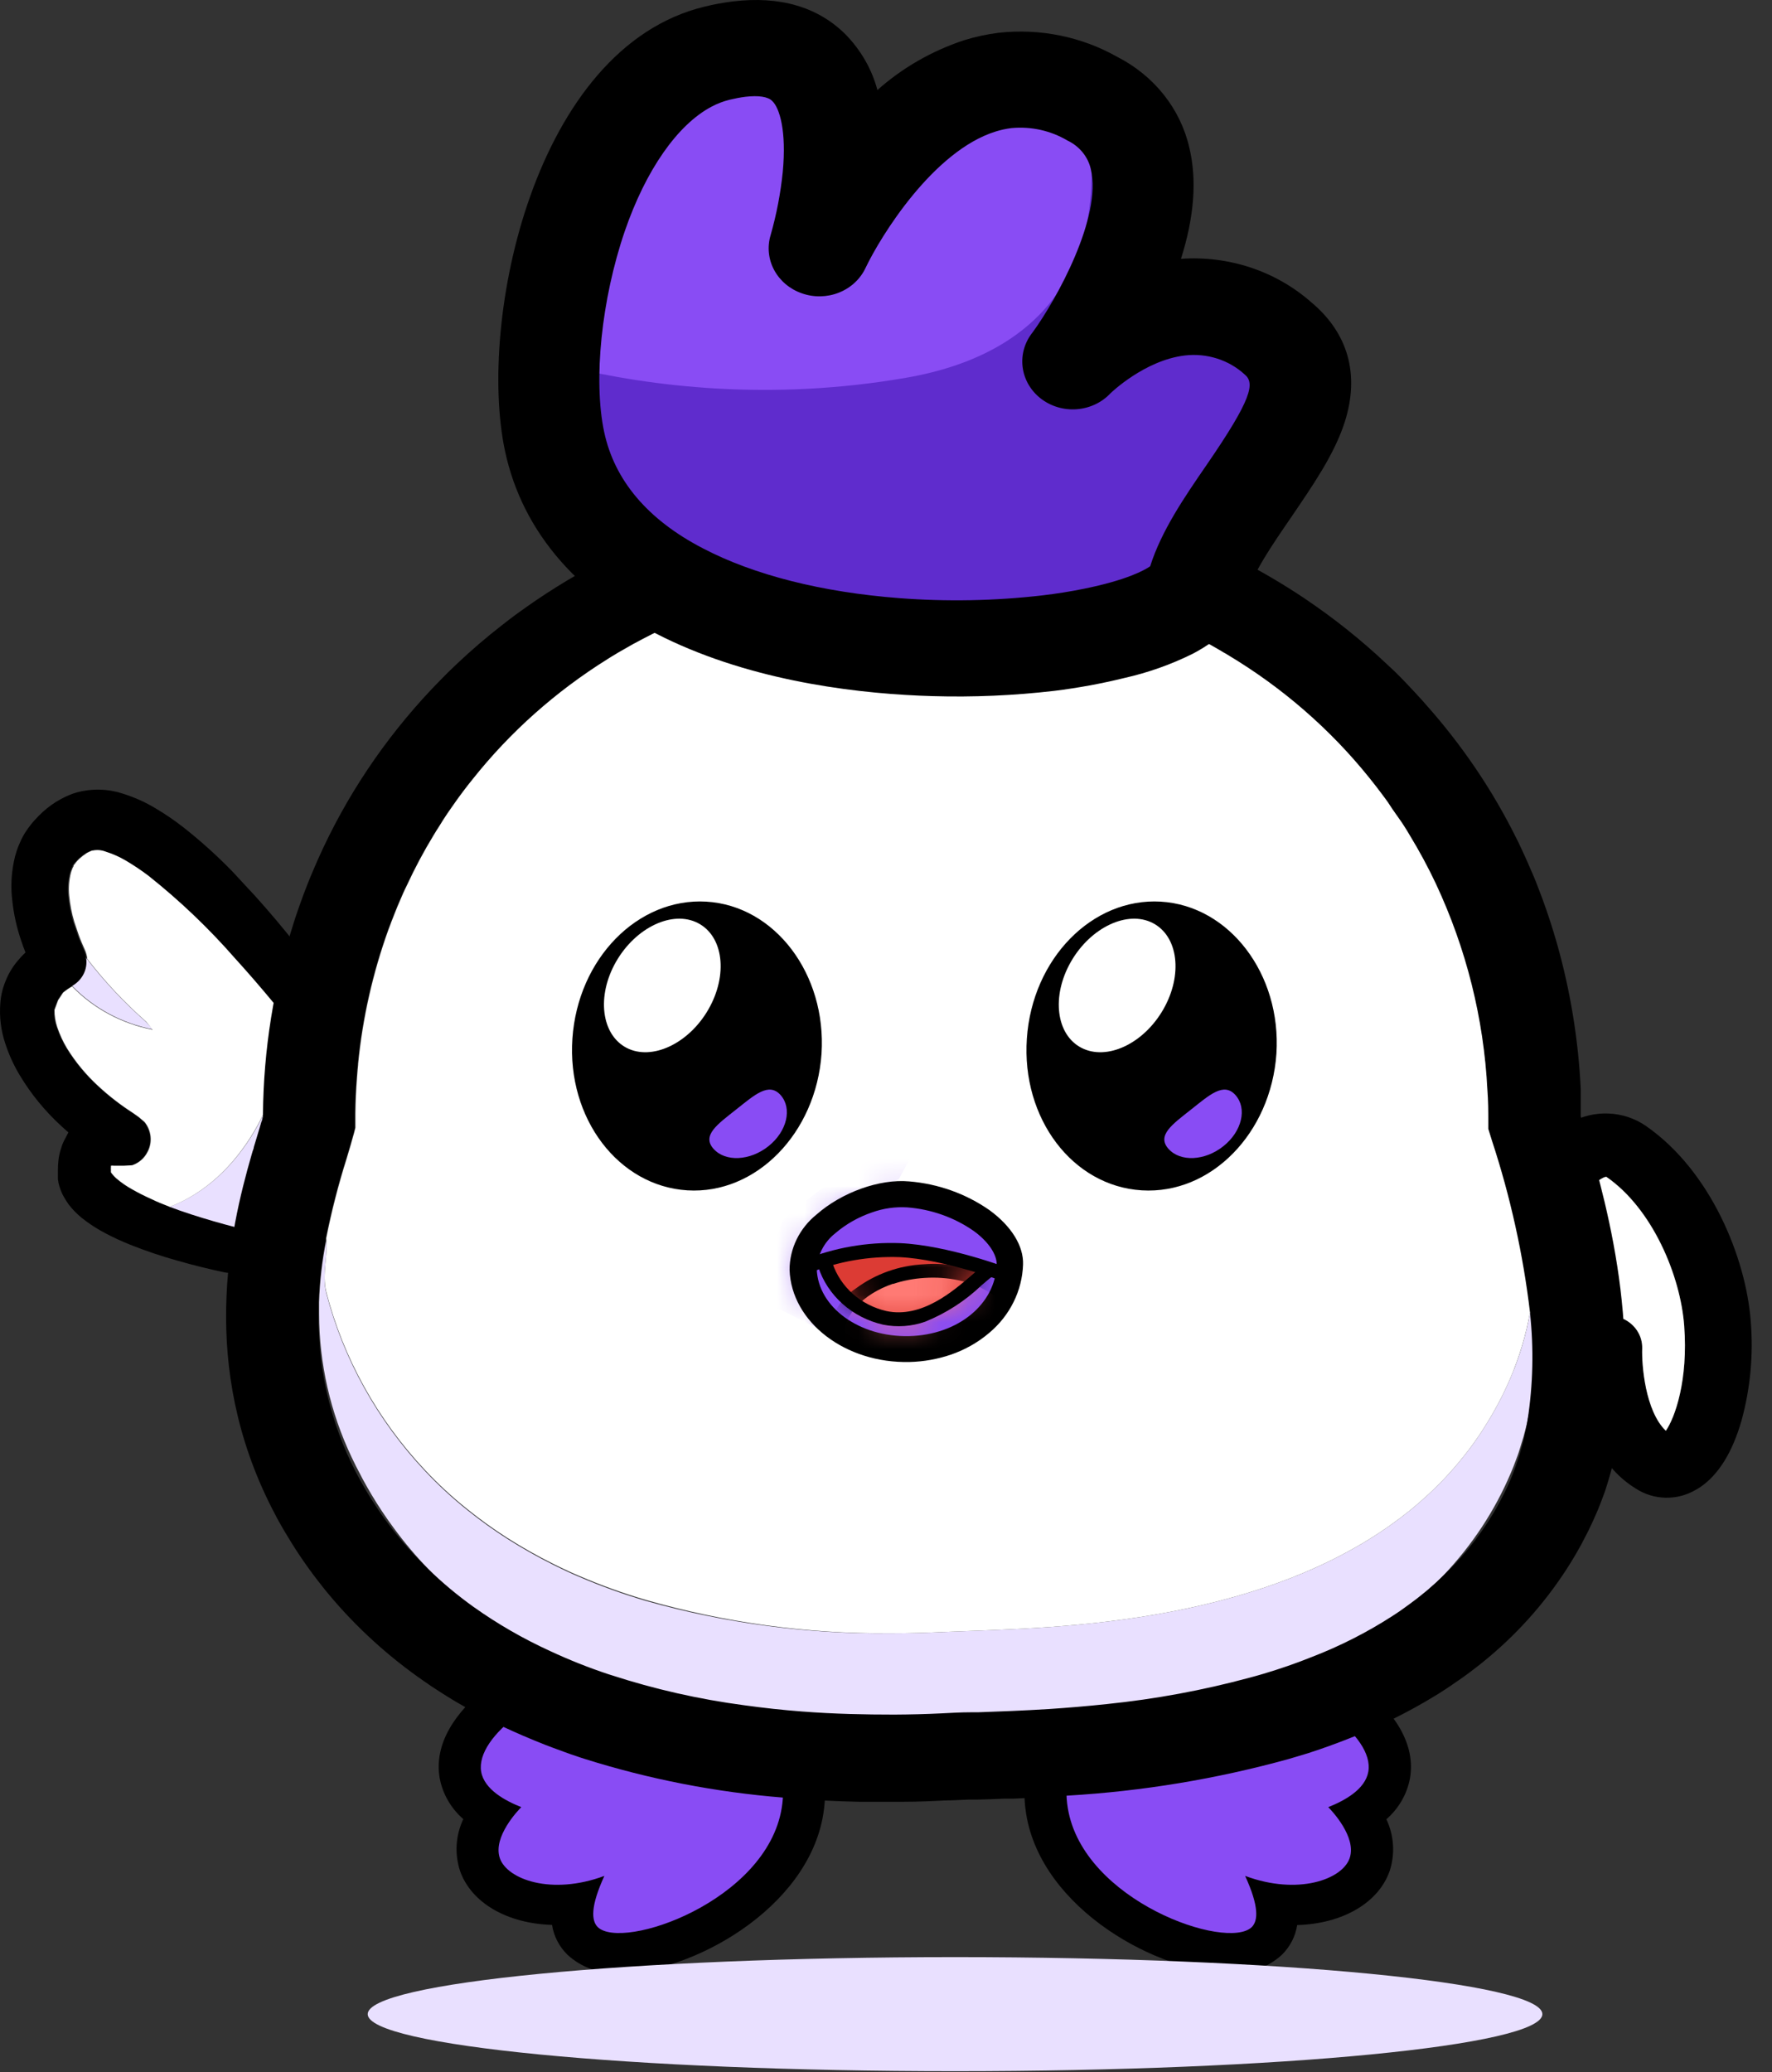  <svg xmlns="http://www.w3.org/2000/svg" width="65" height="76" viewBox="0 0 65 76" fill="none">
        <rect x="0" y="0" width="65" height="76" fill="#333333" stroke="none"/>
        <path
          d="M5.605 37.755C4.469 37.533 3.435 36.977 2.651 36.166C2.502 36.019 2.363 35.863 2.235 35.7C2.124 35.574 2.021 35.441 1.926 35.304L1.904 35.275C1.904 35.275 1.929 35.252 1.944 35.243L2.404 34.859L2.744 34.581C2.886 34.777 3.031 34.973 3.185 35.167C3.826 35.998 4.55 36.769 5.345 37.47L5.605 37.755Z"
          fill="#E9E0FF"
        />
        <path
          d="M12.778 38.221C12.559 38.458 12.346 38.704 12.161 38.965C10.738 40.782 9.787 43.086 9.207 45.433C9.167 45.592 9.13 45.756 9.093 45.914L8.963 45.958L8.797 46.005C8.726 46.025 8.63 46.099 8.516 46.345C8.241 46.198 7.948 46.052 7.652 45.914C7.355 45.776 6.967 45.592 6.602 45.436C5.837 45.111 5.053 44.827 4.254 44.583C4.595 44.596 4.936 44.573 5.272 44.516C5.603 44.466 5.926 44.38 6.235 44.258C8.877 43.262 10.448 40.123 10.556 37.374C10.569 37.031 10.558 36.687 10.522 36.345C10.499 36.083 10.457 35.822 10.395 35.565C10.809 35.9 11.2 36.258 11.568 36.638C12.047 37.109 12.455 37.642 12.778 38.221Z"
          fill="#E9E0FF"
        />
        <path
          d="M8.39 46.093C7.829 45.975 7.267 45.835 6.708 45.677C6.145 45.516 5.59 45.328 5.048 45.111C4.776 45 4.502 44.877 4.233 44.736C3.953 44.588 3.688 44.414 3.443 44.217C3.306 44.103 3.182 43.975 3.073 43.836C3.014 43.753 2.96 43.667 2.912 43.578C2.862 43.473 2.825 43.363 2.801 43.25C2.801 43.221 2.801 43.185 2.801 43.162V43.086C2.801 43.036 2.801 42.983 2.801 42.933C2.8 42.83 2.805 42.726 2.817 42.623C2.83 42.519 2.852 42.416 2.881 42.315C2.897 42.265 2.915 42.212 2.934 42.163L2.968 42.086L2.986 42.048V42.025L3.002 41.998C3.091 41.85 3.211 41.721 3.354 41.617C3.479 41.53 3.619 41.464 3.767 41.421C3.901 41.38 4.04 41.355 4.181 41.348H4.384C4.455 41.35 4.525 41.356 4.594 41.365L4.375 42.13C3.779 41.764 3.223 41.342 2.715 40.87C2.172 40.37 1.705 39.801 1.326 39.179C1.121 38.841 0.956 38.482 0.835 38.109C0.697 37.698 0.643 37.265 0.675 36.834C0.696 36.607 0.75 36.383 0.835 36.169C0.92 35.97 1.033 35.782 1.172 35.612C1.418 35.322 1.72 35.077 2.061 34.891L1.912 35.477C1.707 35.101 1.536 34.709 1.4 34.305C1.25 33.883 1.146 33.447 1.091 33.004C1.033 32.527 1.062 32.044 1.178 31.577C1.212 31.457 1.252 31.34 1.298 31.225C1.32 31.167 1.344 31.11 1.372 31.055L1.412 30.976L1.431 30.941L1.453 30.905L1.468 30.882C1.531 30.78 1.601 30.682 1.678 30.589C1.749 30.501 1.826 30.419 1.903 30.34C2.06 30.187 2.234 30.052 2.422 29.935C2.512 29.878 2.605 29.826 2.702 29.78L2.851 29.718C2.904 29.695 2.958 29.676 3.014 29.66C3.431 29.551 3.873 29.563 4.283 29.695C4.664 29.814 5.029 29.977 5.369 30.182C5.705 30.383 6.028 30.604 6.335 30.844C6.948 31.329 7.527 31.853 8.066 32.412C8.338 32.705 8.606 32.975 8.869 33.262C9.131 33.549 9.384 33.848 9.637 34.141C10.653 35.35 11.599 36.611 12.473 37.916C12.515 37.98 12.534 38.055 12.526 38.13C12.518 38.204 12.484 38.275 12.43 38.329C12.406 38.352 12.378 38.369 12.347 38.38C12.315 38.39 12.281 38.394 12.248 38.391C12.215 38.387 12.183 38.377 12.155 38.36C12.126 38.343 12.102 38.321 12.084 38.294C11.609 37.684 11.128 37.075 10.634 36.486C10.14 35.897 9.643 35.313 9.128 34.727C8.145 33.605 7.057 32.569 5.878 31.632C5.596 31.419 5.3 31.224 4.992 31.046C4.703 30.874 4.392 30.738 4.067 30.642C3.791 30.551 3.495 30.538 3.212 30.604L3.119 30.636L3.014 30.68C2.946 30.715 2.878 30.75 2.81 30.791C2.676 30.875 2.551 30.974 2.44 31.084C2.381 31.139 2.326 31.197 2.273 31.257C2.225 31.315 2.18 31.376 2.138 31.439L2.119 31.468L2.091 31.521C2.073 31.556 2.057 31.591 2.042 31.629C2.01 31.702 1.983 31.776 1.962 31.852C1.873 32.189 1.846 32.538 1.882 32.884C1.961 33.633 2.169 34.365 2.499 35.05V35.073C2.544 35.166 2.555 35.272 2.529 35.371C2.502 35.471 2.44 35.559 2.354 35.621H2.338C2.078 35.76 1.848 35.944 1.659 36.163C1.479 36.378 1.371 36.639 1.351 36.914C1.329 37.22 1.37 37.527 1.471 37.819C1.572 38.126 1.709 38.421 1.878 38.698C2.22 39.257 2.642 39.768 3.131 40.217C3.604 40.655 4.12 41.048 4.675 41.389C4.761 41.451 4.823 41.54 4.85 41.64C4.876 41.74 4.865 41.846 4.82 41.94C4.793 42.01 4.742 42.069 4.674 42.108C4.606 42.145 4.527 42.16 4.449 42.148C4.404 42.14 4.359 42.134 4.313 42.13C4.265 42.127 4.217 42.127 4.168 42.13C4.075 42.13 3.981 42.142 3.891 42.166C3.809 42.185 3.732 42.218 3.662 42.262C3.598 42.304 3.543 42.358 3.502 42.42L3.517 42.394L3.499 42.423V42.438C3.497 42.449 3.497 42.46 3.499 42.47C3.487 42.495 3.476 42.52 3.468 42.547C3.45 42.602 3.436 42.659 3.428 42.717C3.428 42.775 3.428 42.837 3.412 42.898C3.397 42.96 3.412 42.96 3.412 42.992V43.039C3.412 43.039 3.412 43.059 3.412 43.071C3.419 43.117 3.433 43.161 3.452 43.203C3.476 43.254 3.504 43.303 3.536 43.35C3.611 43.456 3.698 43.554 3.795 43.643C4.003 43.823 4.231 43.982 4.474 44.117C4.719 44.258 4.971 44.388 5.23 44.504C5.75 44.734 6.282 44.936 6.826 45.111C7.369 45.289 7.916 45.447 8.467 45.586C8.528 45.608 8.577 45.649 8.608 45.703C8.639 45.757 8.648 45.819 8.634 45.879C8.635 45.909 8.629 45.938 8.616 45.965C8.604 45.993 8.586 46.017 8.563 46.038C8.54 46.058 8.512 46.073 8.483 46.083C8.453 46.092 8.421 46.096 8.39 46.093Z"
          fill="#020202"
        />
        <path
          d="M13.027 37.593C12.137 36.273 11.176 34.996 10.148 33.769C9.867 33.438 9.614 33.145 9.361 32.866C9.108 32.588 8.811 32.28 8.546 31.987C7.986 31.408 7.386 30.866 6.75 30.363C6.421 30.104 6.073 29.866 5.71 29.651C5.325 29.418 4.91 29.233 4.475 29.1C3.935 28.927 3.353 28.916 2.806 29.068C2.723 29.092 2.641 29.12 2.562 29.153L2.389 29.229C2.296 29.276 2.17 29.34 2.05 29.414C1.825 29.557 1.618 29.724 1.432 29.912C1.327 30.02 1.238 30.114 1.164 30.205C1.07 30.32 0.984 30.441 0.905 30.566L0.837 30.686L0.787 30.782C0.757 30.847 0.726 30.914 0.695 30.988C0.638 31.124 0.591 31.264 0.553 31.407C0.419 31.94 0.384 32.492 0.451 33.036C0.503 33.523 0.609 34.003 0.766 34.469C0.818 34.63 0.874 34.786 0.935 34.935C0.83 35.033 0.732 35.138 0.642 35.249C0.463 35.462 0.319 35.7 0.216 35.955C0.103 36.22 0.034 36.5 0.013 36.785C-0.029 37.289 0.033 37.797 0.195 38.279C0.33 38.693 0.513 39.091 0.741 39.466C1.147 40.137 1.649 40.751 2.235 41.289C2.324 41.374 2.417 41.453 2.509 41.535L2.343 41.852L2.296 41.957C2.272 42.022 2.247 42.092 2.229 42.157C2.188 42.285 2.16 42.416 2.145 42.549C2.129 42.679 2.122 42.809 2.124 42.939V43.004C2.124 43.056 2.124 43.103 2.124 43.147V43.215C2.124 43.247 2.124 43.288 2.139 43.329V43.358C2.174 43.519 2.228 43.675 2.3 43.824C2.365 43.947 2.438 44.065 2.519 44.179C2.655 44.355 2.811 44.516 2.985 44.66C3.264 44.884 3.567 45.081 3.889 45.246C4.173 45.395 4.466 45.53 4.765 45.65C5.33 45.876 5.908 46.072 6.497 46.236C7.068 46.4 7.648 46.544 8.228 46.667C8.289 46.68 8.351 46.687 8.413 46.688C8.579 46.687 8.741 46.64 8.879 46.553C8.982 46.489 9.069 46.406 9.137 46.309C9.204 46.211 9.25 46.102 9.271 45.987C9.307 45.797 9.274 45.6 9.175 45.43C9.121 45.328 9.044 45.237 8.95 45.165C8.856 45.093 8.746 45.04 8.629 45.011C8.095 44.873 7.558 44.718 7.04 44.551C6.731 44.452 6.46 44.355 6.204 44.258C5.947 44.161 5.728 44.071 5.512 43.965C5.275 43.859 5.043 43.742 4.818 43.613C4.611 43.499 4.418 43.364 4.241 43.212C4.183 43.16 4.13 43.103 4.083 43.042C4.068 43.021 4.059 43.001 4.049 42.992V42.91C4.045 42.881 4.045 42.851 4.049 42.822C4.048 42.8 4.048 42.779 4.049 42.758C4.083 42.752 4.118 42.752 4.151 42.758H4.522L4.83 42.74C4.953 42.697 5.066 42.632 5.163 42.547C5.259 42.463 5.337 42.361 5.392 42.248C5.4 42.238 5.406 42.227 5.41 42.215C5.491 42.045 5.522 41.857 5.5 41.672C5.478 41.486 5.405 41.31 5.287 41.16L5.077 40.978L4.858 40.823C4.401 40.529 3.972 40.197 3.577 39.83C3.131 39.419 2.746 38.953 2.432 38.443C2.286 38.199 2.168 37.94 2.077 37.673C2.007 37.468 1.974 37.254 1.979 37.039L2.111 36.682L2.293 36.407C2.395 36.322 2.505 36.247 2.621 36.181L2.651 36.16L2.698 36.131C2.86 36.028 2.989 35.884 3.072 35.715C3.154 35.547 3.186 35.36 3.164 35.176C3.152 35.057 3.121 34.942 3.071 34.833C2.991 34.651 2.911 34.472 2.849 34.293L2.688 33.822C2.594 33.505 2.53 33.18 2.5 32.852C2.473 32.573 2.494 32.291 2.562 32.019C2.577 31.966 2.595 31.914 2.617 31.864C2.617 31.84 2.639 31.82 2.661 31.776V31.747C2.685 31.711 2.719 31.673 2.753 31.629C2.788 31.587 2.825 31.547 2.864 31.509C2.948 31.431 3.039 31.361 3.136 31.298C3.179 31.272 3.222 31.254 3.269 31.231L3.343 31.198H3.37C3.524 31.168 3.684 31.181 3.83 31.237C4.096 31.319 4.35 31.433 4.586 31.574C4.87 31.742 5.143 31.925 5.404 32.122C6.553 33.035 7.613 34.045 8.571 35.14C9.012 35.627 9.475 36.154 10.061 36.864L10.506 37.403C10.876 37.857 11.222 38.297 11.502 38.657C11.575 38.752 11.667 38.83 11.773 38.888C11.88 38.946 11.998 38.983 12.12 38.994H12.163C12.288 39.005 12.415 38.99 12.534 38.95C12.653 38.91 12.761 38.846 12.851 38.763C13.019 38.618 13.129 38.422 13.161 38.208C13.193 37.995 13.146 37.777 13.027 37.593Z"
          fill="black"
        />
        <path
          d="M10.548 37.38C10.434 40.129 8.863 43.268 6.227 44.264C5.98 44.17 5.752 44.077 5.536 43.971C5.298 43.865 5.067 43.748 4.842 43.619C4.635 43.505 4.442 43.37 4.265 43.218C4.207 43.166 4.154 43.109 4.107 43.048C4.092 43.027 4.082 43.007 4.073 42.998V42.91C4.069 42.881 4.069 42.851 4.073 42.822C4.071 42.801 4.071 42.779 4.073 42.758C4.107 42.752 4.141 42.752 4.175 42.758H4.545L4.854 42.74C4.977 42.697 5.09 42.632 5.187 42.547C5.283 42.463 5.361 42.361 5.416 42.248C5.424 42.238 5.43 42.227 5.434 42.215C5.515 42.045 5.546 41.857 5.524 41.672C5.502 41.486 5.429 41.31 5.311 41.16L5.101 40.979L4.882 40.823C4.424 40.529 3.996 40.197 3.601 39.83C3.155 39.419 2.769 38.953 2.456 38.444C2.31 38.199 2.191 37.941 2.101 37.673C2.031 37.468 1.998 37.255 2.002 37.04L2.135 36.682L2.317 36.407C2.419 36.323 2.529 36.247 2.644 36.181C3.428 36.992 4.462 37.548 5.598 37.769L5.363 37.476C4.568 36.776 3.844 36.004 3.203 35.173C3.191 35.055 3.16 34.939 3.11 34.83C3.03 34.648 2.95 34.469 2.888 34.291L2.728 33.819C2.633 33.502 2.57 33.177 2.539 32.849C2.512 32.57 2.533 32.289 2.601 32.016C2.616 31.963 2.634 31.912 2.657 31.861C2.657 31.838 2.678 31.817 2.7 31.773V31.744C2.725 31.709 2.759 31.671 2.792 31.627C2.827 31.585 2.864 31.545 2.904 31.506C2.987 31.429 3.078 31.358 3.175 31.295C3.218 31.269 3.262 31.251 3.308 31.228L3.382 31.196H3.41C3.564 31.165 3.724 31.178 3.87 31.234C4.135 31.317 4.389 31.43 4.626 31.571C4.909 31.739 5.182 31.922 5.443 32.119C6.593 33.032 7.652 34.043 8.61 35.138C9.051 35.624 9.514 36.152 10.101 36.861L10.548 37.38Z"
          fill="white"
        />
        <path
          d="M62.489 44.938C61.924 43.713 61.042 42.644 59.925 41.828C59.638 41.634 59.297 41.524 58.944 41.513C58.592 41.501 58.244 41.589 57.944 41.764C56.709 42.4 55.475 44.402 55.678 48.08C55.759 49.463 56.16 50.278 56.913 50.553C57.184 50.633 57.47 50.656 57.751 50.62C58.032 50.583 58.301 50.489 58.539 50.342C58.647 51.444 59.036 53.209 60.391 54.032C60.602 54.173 60.851 54.252 61.108 54.259C61.365 54.266 61.619 54.202 61.838 54.073C61.879 54.05 61.919 54.026 61.956 54C62.619 53.551 62.999 52.64 63.19 51.934C63.831 49.596 63.583 47.119 62.489 44.938ZM61.301 53.235C61.246 53.27 61.18 53.288 61.113 53.285C61.046 53.282 60.982 53.258 60.931 53.217C59.425 52.291 59.518 49.46 59.514 49.434C59.519 49.343 59.497 49.253 59.449 49.174C59.402 49.095 59.333 49.03 59.248 48.987C59.164 48.944 59.069 48.925 58.973 48.931C58.878 48.938 58.786 48.97 58.709 49.023C58.685 49.033 58.664 49.047 58.647 49.065C58.305 49.378 57.629 49.777 57.277 49.651C56.925 49.525 56.752 48.93 56.703 48.033C56.527 45.008 57.444 43.136 58.434 42.623C58.566 42.54 58.72 42.495 58.877 42.495C59.035 42.495 59.189 42.54 59.32 42.623C61.289 43.974 62.335 46.658 62.477 48.578C62.678 51.078 61.925 52.874 61.314 53.235H61.301Z"
          fill="black"
        />
        <path
          d="M60.353 41.283C59.957 41.015 59.488 40.861 59.002 40.842C58.516 40.822 58.034 40.937 57.615 41.172C56.924 41.527 54.696 43.086 54.98 48.118C55.082 49.794 55.625 50.797 56.659 51.181C57.073 51.334 57.526 51.364 57.958 51.269C58.202 52.488 58.764 53.839 60.004 54.598C60.324 54.808 60.701 54.924 61.09 54.934C61.478 54.943 61.862 54.845 62.192 54.651C62.252 54.62 62.31 54.586 62.365 54.548C63.035 54.094 63.544 53.276 63.88 52.113C64.207 50.921 64.322 49.686 64.22 48.458C64.047 46.163 62.766 42.942 60.353 41.283ZM59.52 48.361C59.343 48.283 59.149 48.247 58.955 48.256C58.722 48.268 58.498 48.343 58.307 48.47C58.257 48.505 58.211 48.543 58.171 48.575C57.999 48.729 57.803 48.856 57.591 48.953C57.488 48.641 57.431 48.316 57.421 47.989C57.254 45.085 58.143 43.537 58.785 43.209C58.826 43.184 58.873 43.168 58.921 43.162C60.618 44.334 61.643 46.793 61.779 48.625C61.93 50.612 61.445 51.992 61.106 52.479C60.347 51.752 60.217 50.049 60.239 49.46C60.246 49.23 60.181 49.003 60.053 48.808C59.925 48.613 59.74 48.457 59.52 48.361Z"
          fill="black"
        />
        <path
          d="M61.779 48.625C61.93 50.612 61.445 51.992 61.106 52.479C60.346 51.752 60.217 50.049 60.239 49.46C60.245 49.23 60.181 49.003 60.053 48.808C59.925 48.612 59.74 48.457 59.519 48.361C59.343 48.283 59.149 48.246 58.955 48.256C58.722 48.268 58.497 48.342 58.306 48.469C58.257 48.505 58.211 48.543 58.171 48.575C57.999 48.729 57.803 48.856 57.591 48.953C57.488 48.641 57.431 48.316 57.421 47.989C57.254 45.084 58.143 43.537 58.785 43.209C58.826 43.184 58.872 43.168 58.921 43.162C60.618 44.331 61.643 46.793 61.779 48.625Z"
          fill="white"
        />
        <path
          d="M22.715 72.37C22.367 72.389 22.017 72.34 21.69 72.224C21.363 72.107 21.064 71.928 20.814 71.696C20.51 71.397 20.313 71.014 20.25 70.603C18.592 70.553 17.278 69.785 16.873 68.616C16.67 67.992 16.713 67.319 16.994 66.722C16.542 66.327 16.239 65.802 16.13 65.228C15.682 62.707 19.299 60.498 22.086 60.02C22.63 59.927 23.181 59.88 23.734 59.879C25.866 59.879 27.625 60.597 28.817 61.954C29.125 62.297 30.594 64.126 30.199 66.544C29.628 70.046 25.317 72.37 22.715 72.37Z"
          fill="black"
        />
        <path
          d="M17.65 64.984C17.765 65.635 18.527 66.048 19.122 66.283C19.011 66.394 18.067 67.376 18.335 68.156C18.604 68.935 20.23 69.527 22.169 68.806C21.653 69.932 21.693 70.45 21.925 70.682C22.823 71.561 28.116 69.738 28.674 66.318C28.983 64.472 27.748 63.036 27.631 62.892C25.853 60.867 22.869 61.377 22.36 61.465C19.962 61.872 17.428 63.66 17.65 64.984Z"
          fill="#894CF4"
        />
        <path
          d="M45.127 72.37C42.525 72.37 38.217 70.046 37.643 66.543C37.248 64.126 38.723 62.297 39.032 61.96C40.226 60.603 41.982 59.885 44.114 59.885C44.666 59.885 45.217 59.932 45.759 60.025C48.552 60.503 52.166 62.713 51.719 65.233C51.611 65.808 51.307 66.333 50.855 66.728C51.135 67.323 51.179 67.995 50.978 68.618C50.571 69.791 49.256 70.559 47.583 70.609C47.52 71.02 47.323 71.403 47.019 71.702C46.769 71.931 46.472 72.109 46.147 72.224C45.821 72.339 45.474 72.389 45.127 72.37Z"
          fill="black"
        />
        <path
          d="M50.192 64.984C50.078 65.635 49.316 66.048 48.723 66.283C48.831 66.394 49.776 67.376 49.507 68.156C49.239 68.935 47.612 69.527 45.674 68.806C46.19 69.932 46.149 70.45 45.918 70.682C45.02 71.561 39.727 69.738 39.169 66.318C38.86 64.472 40.094 63.036 40.215 62.892C41.989 60.867 44.974 61.377 45.483 61.465C47.881 61.872 50.427 63.66 50.192 64.984Z"
          fill="#894CF4"
        />
        <path
          d="M56.292 50.53C56.237 51.052 56.152 51.571 56.036 52.083C56.014 52.198 55.986 52.315 55.955 52.429L55.918 52.57L55.881 52.713C55.835 52.869 55.789 53.007 55.739 53.173C55.69 53.341 55.638 53.467 55.579 53.625C55.563 53.672 55.545 53.719 55.526 53.766L55.471 53.903L55.412 54.044C54.831 55.411 54.002 56.671 52.962 57.766L52.841 57.892C52.811 57.924 52.78 57.957 52.743 57.989L52.718 58.015C52.604 58.13 52.486 58.241 52.369 58.352C51.336 59.295 50.164 60.09 48.891 60.714C48.743 60.788 48.583 60.861 48.441 60.928C48.2 61.043 47.956 61.151 47.712 61.251C47.305 61.418 46.891 61.573 46.478 61.714C44.447 62.381 42.343 62.825 40.207 63.038H40.096C39.435 63.112 38.803 63.162 38.204 63.2C37.667 63.238 37.158 63.261 36.689 63.282L36.226 63.299L35.76 63.317C35.306 63.332 34.905 63.346 34.562 63.364C34.22 63.381 33.846 63.396 33.439 63.405H32.964H32.491C31.646 63.405 30.701 63.373 29.695 63.291C29.078 63.241 28.461 63.176 27.797 63.083C27.202 63 26.597 62.901 25.98 62.775H25.955C24.547 62.495 23.17 62.09 21.841 61.567L21.415 61.394C20.905 61.179 20.403 60.941 19.909 60.679C19.145 60.278 18.413 59.823 17.721 59.316C17.582 59.214 17.44 59.108 17.305 59C16.732 58.549 16.195 58.059 15.697 57.535C15.245 57.065 14.826 56.568 14.444 56.046C14.16 55.662 13.888 55.257 13.635 54.832C13.536 54.668 13.441 54.498 13.345 54.325C13.305 54.252 13.265 54.179 13.231 54.108C13.114 53.892 13.005 53.675 12.904 53.461C12.116 51.803 11.707 50.005 11.706 48.185C11.706 48.068 11.706 47.951 11.706 47.834C11.705 47.811 11.705 47.789 11.706 47.766C11.73 47.008 11.817 46.252 11.966 45.507C11.963 45.488 11.963 45.469 11.966 45.451C12.036 46.09 11.802 46.746 11.966 47.417C12.594 49.848 13.841 52.096 15.598 53.962C16.076 54.471 16.591 54.947 17.141 55.386C17.611 55.765 18.102 56.118 18.613 56.444C19.155 56.789 19.717 57.106 20.295 57.394L20.468 57.479L20.644 57.564L20.745 57.611L20.86 57.666L21.057 57.754L21.255 57.839C22.048 58.181 22.864 58.474 23.696 58.719C26.596 59.539 29.61 59.94 32.636 59.908C33.359 59.908 34.007 59.888 34.559 59.862C35.111 59.835 35.818 59.818 36.639 59.779C38.944 59.686 42.148 59.46 45.314 58.56C45.993 58.367 46.669 58.144 47.333 57.886L47.542 57.801L47.749 57.719L47.857 57.672L47.959 57.628L48.144 57.549L48.326 57.467C48.712 57.291 49.095 57.104 49.468 56.896C50.116 56.545 50.735 56.148 51.32 55.709C51.382 55.665 51.447 55.615 51.508 55.565C51.57 55.515 51.638 55.465 51.703 55.413C51.946 55.216 52.178 55.014 52.409 54.8C52.868 54.375 53.292 53.917 53.678 53.431C53.866 53.2 54.045 52.96 54.215 52.708C54.258 52.649 54.298 52.587 54.338 52.526C54.378 52.464 54.412 52.414 54.446 52.356C54.819 51.773 55.142 51.162 55.412 50.53C55.738 49.761 55.977 48.961 56.125 48.144C56.199 47.755 56.255 47.362 56.295 46.972C56.407 48.156 56.406 49.346 56.292 50.53Z"
          fill="#E9E0FF"
        />
        <path
          d="M35.033 75.969C46.931 75.969 56.577 75.032 56.577 73.876C56.577 72.721 46.931 71.784 35.033 71.784C23.134 71.784 13.488 72.721 13.488 73.876C13.488 75.032 23.134 75.969 35.033 75.969Z"
          fill="#E9E0FF"
        />
        <path
          d="M29.039 19.865H29.018C29.023 19.876 29.03 19.886 29.039 19.895C29.039 19.895 29.039 19.877 29.039 19.865Z"
          fill="white"
        />
        <path
          d="M35.881 62.804H35.635C35.215 62.804 34.838 62.83 34.511 62.845C33.98 62.871 33.406 62.886 32.808 62.889C31.755 62.889 30.61 62.868 29.413 62.775C29.505 62.93 29.601 63.106 29.694 63.296C30.7 63.378 31.644 63.408 32.49 63.411H32.959H33.434C33.842 63.411 34.218 63.384 34.557 63.37C34.897 63.355 35.301 63.337 35.755 63.323L36.221 63.305L36.684 63.288C37.153 63.267 37.662 63.244 38.199 63.206C38.295 63.012 38.397 62.836 38.508 62.684C37.514 62.745 36.628 62.778 35.881 62.804ZM58.166 41.544C58.166 41.494 58.139 41.447 58.123 41.401C58.108 41.354 58.096 41.307 58.083 41.26C58.046 41.148 58.015 41.043 57.984 40.943C57.984 40.891 57.984 40.838 57.984 40.785C57.984 40.612 57.984 40.439 57.984 40.266C57.984 40.214 57.984 40.161 57.984 40.108C57.984 40.055 57.984 40.002 57.984 39.95C57.899 38.15 57.608 36.365 57.117 34.624C56.957 34.062 56.777 33.508 56.577 32.963L56.42 32.55C56.312 32.257 56.197 31.999 56.077 31.726C55.984 31.512 55.889 31.298 55.787 31.087L55.704 30.908C55.676 30.85 55.648 30.794 55.617 30.735C54.743 28.973 53.628 27.328 52.303 25.841C52.235 25.759 52.161 25.68 52.087 25.598C52.013 25.516 51.929 25.425 51.846 25.337C51.537 25.006 51.229 24.68 50.88 24.367C49.94 23.478 48.923 22.667 47.84 21.94L47.578 21.767L47.34 21.615C45.694 20.572 43.917 19.728 42.051 19.103C43.322 15.654 42.118 11.577 40.554 8.913C38.853 6.041 36.542 4.364 34.236 4.314H34.138C31.709 4.314 29.259 6.073 27.413 9.156C25.836 11.776 24.636 15.718 25.743 19.047C23.432 19.798 21.259 20.886 19.3 22.271L18.923 22.541C18.753 22.667 18.584 22.796 18.417 22.928C17.843 23.373 17.287 23.851 16.757 24.352L16.642 24.463C16.482 24.613 16.334 24.757 16.176 24.924C16.019 25.091 15.951 25.149 15.843 25.267C14.099 27.112 12.689 29.22 11.671 31.503C11.646 31.556 11.621 31.612 11.6 31.667C11.578 31.723 11.547 31.785 11.523 31.843C11.436 32.042 11.353 32.242 11.273 32.447C11.192 32.652 11.087 32.928 11.001 33.174L10.899 33.467C10.853 33.596 10.81 33.728 10.77 33.86C10.045 36.135 9.667 38.496 9.646 40.873C9.645 40.9 9.645 40.928 9.646 40.955C9.64 40.978 9.633 41 9.625 41.022C9.625 41.069 9.597 41.119 9.581 41.169C9.541 41.31 9.498 41.462 9.449 41.617L9.31 42.078C9.31 42.124 9.282 42.174 9.267 42.224C9.251 42.274 9.242 42.318 9.226 42.365C8.412 45.187 7.313 50.093 9.97 55.313C9.998 55.369 10.026 55.424 10.057 55.48L10.146 55.653C10.239 55.823 10.334 55.993 10.436 56.166L10.52 56.303C10.908 56.958 11.343 57.587 11.822 58.185L11.933 58.326L12.047 58.464C13.059 59.68 14.242 60.758 15.562 61.67C15.602 61.699 15.643 61.728 15.686 61.755L15.812 61.843C15.939 61.928 16.072 62.013 16.201 62.095C16.331 62.177 16.463 62.262 16.596 62.341L16.726 62.42L16.855 62.493L17.059 62.611C17.516 62.87 17.981 63.112 18.454 63.334C18.927 63.557 19.442 63.778 19.997 63.997L20.142 64.052L20.29 64.108L20.728 64.269C20.873 64.322 21.015 64.372 21.16 64.419L21.315 64.472L21.463 64.519C23.82 65.261 26.262 65.736 28.737 65.934C29.259 65.981 29.774 66.016 30.28 66.043C30.691 66.063 31.095 66.078 31.49 66.086H31.829C32.002 66.086 32.169 66.086 32.335 66.086H33.169C33.706 66.086 34.218 66.06 34.712 66.037C34.956 66.037 35.23 66.016 35.53 66.007H35.69H35.85L36.347 65.993L36.844 65.972H37.008H37.178L37.616 65.952C38.1 65.928 38.616 65.899 39.159 65.861C41.905 65.7 44.624 65.25 47.266 64.519L47.414 64.475L47.566 64.43L47.982 64.305L48.423 64.158L48.572 64.105L48.717 64.055C49.05 63.935 49.383 63.809 49.714 63.674C50.192 63.481 50.667 63.267 51.13 63.035C51.593 62.804 52.136 62.511 52.621 62.212L52.753 62.133L52.88 62.051C53.01 61.969 53.139 61.884 53.269 61.793C53.398 61.702 53.525 61.62 53.651 61.529L53.781 61.435L53.904 61.344C55.172 60.403 56.272 59.275 57.163 58.003C57.469 57.569 57.748 57.119 58 56.655C58.083 56.497 58.166 56.339 58.25 56.175L58.435 55.785C58.497 55.647 58.558 55.509 58.617 55.371C58.697 55.175 58.771 54.976 58.842 54.785C58.864 54.73 58.882 54.671 58.901 54.615C58.919 54.56 58.938 54.504 58.953 54.448C60.447 49.712 59.021 44.375 58.166 41.544ZM34.184 6.735C37.1 6.797 40.545 12.494 39.968 16.923C39.969 16.944 39.969 16.966 39.968 16.987C39.903 17.477 39.78 17.957 39.6 18.42C39.594 18.442 39.586 18.464 39.575 18.485C39.538 18.581 39.495 18.675 39.452 18.778C39.409 18.88 39.366 18.954 39.316 19.042C39.276 19.115 39.236 19.185 39.193 19.256C39.092 19.423 38.981 19.584 38.859 19.739C38.82 19.794 38.778 19.847 38.733 19.897C38.603 20.064 38.459 20.221 38.304 20.366C38.236 20.434 38.168 20.498 38.094 20.563C37.899 20.735 37.693 20.895 37.477 21.043C37.378 21.114 37.276 21.178 37.168 21.243C37.06 21.307 36.98 21.354 36.884 21.407C36.707 21.503 36.525 21.59 36.338 21.668C35.672 21.957 34.955 22.125 34.224 22.163C33.268 22.203 32.316 22.025 31.447 21.644C31.268 21.568 31.092 21.483 30.922 21.392C30.82 21.339 30.724 21.284 30.613 21.222C30.465 21.131 30.305 21.035 30.181 20.929C30.082 20.856 29.984 20.782 29.891 20.703C29.799 20.624 29.74 20.577 29.669 20.513C29.457 20.322 29.261 20.115 29.083 19.895C29.074 19.886 29.066 19.876 29.061 19.865C28.933 19.709 28.816 19.546 28.709 19.376C28.672 19.317 28.635 19.256 28.604 19.194C28.552 19.106 28.506 19.018 28.462 18.927C28.419 18.836 28.373 18.737 28.333 18.634C28.293 18.532 28.265 18.467 28.237 18.379C28.075 17.917 27.972 17.438 27.928 16.952C27.927 16.94 27.927 16.928 27.928 16.917C27.465 12.462 31.206 6.674 34.184 6.735ZM56.022 52.162C55.914 52.795 55.743 53.416 55.509 54.017C55.494 54.065 55.475 54.111 55.454 54.155C55.438 54.202 55.417 54.249 55.398 54.296L55.315 54.483C55.275 54.571 55.231 54.659 55.188 54.747C55.114 54.903 55.034 55.04 54.951 55.202C54.926 55.251 54.898 55.298 54.87 55.345L54.787 55.489C54.238 56.411 53.549 57.252 52.741 57.983L52.716 58.009L52.479 58.217C52.429 58.264 52.38 58.308 52.328 58.349C52.275 58.39 52.229 58.434 52.176 58.472C52.037 58.587 51.898 58.695 51.753 58.8C51.608 58.906 51.485 58.997 51.346 59.094L51.207 59.187L51.068 59.278C50.146 59.873 49.16 60.374 48.127 60.773C47.547 61.007 46.951 61.212 46.35 61.391C46.18 61.441 46.007 61.491 45.837 61.535C44.127 61.998 42.378 62.321 40.609 62.502C39.872 62.581 39.159 62.64 38.492 62.684C37.514 62.745 36.641 62.778 35.881 62.804H35.635C35.215 62.804 34.838 62.83 34.511 62.845C33.98 62.871 33.406 62.886 32.808 62.889C31.755 62.889 30.61 62.868 29.413 62.775C28.722 62.722 28.016 62.646 27.296 62.546C25.641 62.327 24.012 61.958 22.432 61.444L22.302 61.403C21.581 61.163 20.875 60.882 20.188 60.562C19.197 60.11 18.254 59.567 17.374 58.941C16.773 58.511 16.208 58.038 15.683 57.526C15.01 56.876 14.41 56.163 13.89 55.398C13.72 55.146 13.553 54.885 13.396 54.615C12.389 52.907 11.81 51.002 11.705 49.047C11.688 48.754 11.682 48.461 11.686 48.168C11.686 48.05 11.686 47.933 11.686 47.816C11.684 47.794 11.684 47.771 11.686 47.749C11.716 46.99 11.803 46.235 11.945 45.489C11.943 45.471 11.943 45.452 11.945 45.433C12.14 44.45 12.389 43.478 12.692 42.52C12.8 42.16 12.896 41.843 12.967 41.571L13.016 41.377V41.181C13.016 41.137 13.016 41.09 13.016 41.046C13.016 41.002 13.016 40.911 13.016 40.847C13.016 40.63 13.016 40.413 13.035 40.199C13.053 39.985 13.059 39.742 13.078 39.516L13.096 39.273C13.096 39.191 13.112 39.109 13.118 39.027C13.283 37.349 13.657 35.696 14.232 34.103C14.257 34.041 14.278 33.983 14.3 33.924C14.322 33.865 14.343 33.804 14.368 33.745C14.433 33.578 14.498 33.411 14.565 33.247L14.769 32.775C14.794 32.725 14.815 32.678 14.837 32.629C14.859 32.579 14.883 32.529 14.908 32.482C15.199 31.854 15.525 31.242 15.886 30.648L15.985 30.486C16.019 30.433 16.05 30.381 16.087 30.328C16.189 30.164 16.294 30.003 16.395 29.844C16.497 29.686 16.618 29.522 16.732 29.364L16.849 29.203L16.973 29.036C17.087 28.886 17.201 28.742 17.321 28.59C18.69 26.867 20.36 25.38 22.259 24.194L22.398 24.106C22.444 24.077 22.491 24.047 22.54 24.021C22.688 23.93 22.849 23.845 22.988 23.76C23.126 23.675 23.296 23.59 23.441 23.511L23.561 23.447C23.794 23.323 24.029 23.206 24.265 23.095C24.546 22.96 24.83 22.831 25.12 22.711L25.478 22.564C25.632 22.5 25.79 22.438 25.95 22.38C26.444 22.196 26.947 22.031 27.459 21.884C28.527 22.965 29.869 23.768 31.357 24.214L31.552 24.27L31.74 24.323C31.919 24.367 32.104 24.408 32.286 24.443C32.811 24.543 33.346 24.594 33.882 24.595C34.02 24.595 34.162 24.595 34.301 24.595C34.853 24.569 35.4 24.487 35.934 24.352C35.996 24.352 36.057 24.323 36.119 24.302C36.181 24.282 36.246 24.27 36.31 24.25C37.803 23.808 39.149 23.006 40.217 21.923C40.64 22.046 41.06 22.183 41.467 22.333C41.653 22.4 41.835 22.468 42.014 22.541C42.146 22.591 42.279 22.646 42.409 22.702C43.214 23.042 43.995 23.434 44.745 23.875L44.881 23.956C44.928 23.98 44.973 24.006 45.016 24.036C47.014 25.232 48.771 26.758 50.204 28.54C50.365 28.739 50.513 28.942 50.673 29.147C50.713 29.197 50.751 29.247 50.788 29.299L50.892 29.446C51 29.595 51.105 29.739 51.201 29.9C51.297 30.061 51.402 30.193 51.51 30.354C51.541 30.404 51.574 30.454 51.605 30.507L51.698 30.662C52.045 31.233 52.361 31.82 52.645 32.421C53.77 34.806 54.419 37.369 54.559 39.979C54.58 40.378 54.593 40.779 54.593 41.187V41.415L54.722 41.834C55.401 43.894 55.87 46.011 56.123 48.156C56.265 49.465 56.235 50.785 56.034 52.086C56.031 52.112 56.027 52.137 56.022 52.162Z"
          fill="black"
        />
        <path
          d="M54.723 41.825L54.593 41.406V41.178C54.593 40.77 54.593 40.369 54.559 39.97C54.428 37.359 53.786 34.794 52.667 32.406C52.383 31.805 52.067 31.218 51.72 30.648L51.627 30.492C51.597 30.439 51.563 30.39 51.532 30.34C51.436 30.184 51.337 30.047 51.223 29.886C51.109 29.724 51.016 29.593 50.915 29.431L50.81 29.285C50.773 29.232 50.736 29.182 50.696 29.132C50.544 28.927 50.387 28.725 50.226 28.526C48.793 26.743 47.036 25.217 45.039 24.021C44.995 23.992 44.95 23.965 44.903 23.942L44.767 23.86C44.017 23.419 43.237 23.028 42.431 22.688C42.301 22.632 42.169 22.576 42.036 22.526C41.857 22.453 41.675 22.386 41.489 22.318C41.082 22.169 40.662 22.025 40.24 21.908C39.171 22.992 37.825 23.794 36.333 24.235C36.268 24.256 36.206 24.273 36.141 24.288C36.076 24.302 36.018 24.323 35.956 24.338C35.422 24.473 34.875 24.554 34.324 24.581C34.185 24.581 34.043 24.581 33.904 24.581C33.368 24.58 32.834 24.529 32.308 24.428C32.126 24.393 31.941 24.352 31.762 24.308L31.574 24.256L31.379 24.2C29.891 23.753 28.549 22.951 27.482 21.87C26.969 22.016 26.466 22.181 25.972 22.365C25.812 22.424 25.654 22.485 25.5 22.55L25.142 22.696C24.852 22.817 24.568 22.945 24.287 23.08C24.051 23.192 23.816 23.309 23.584 23.432L23.463 23.497C23.312 23.576 23.155 23.658 23.01 23.746C22.865 23.834 22.701 23.916 22.562 24.006C22.513 24.033 22.466 24.062 22.42 24.091L22.281 24.179C20.382 25.365 18.712 26.852 17.343 28.576C17.223 28.722 17.109 28.869 16.995 29.021L16.871 29.188L16.754 29.349C16.64 29.508 16.529 29.669 16.418 29.83C16.307 29.991 16.208 30.149 16.109 30.313C16.072 30.366 16.041 30.419 16.007 30.472L15.909 30.633C15.547 31.227 15.221 31.84 14.93 32.468C14.905 32.514 14.881 32.564 14.859 32.614C14.838 32.664 14.816 32.711 14.791 32.761L14.588 33.233C14.52 33.397 14.455 33.564 14.39 33.731C14.365 33.789 14.344 33.848 14.322 33.91C14.301 33.971 14.279 34.027 14.254 34.088C13.679 35.682 13.305 37.335 13.14 39.012C13.14 39.094 13.125 39.176 13.119 39.258L13.1 39.501C13.082 39.727 13.066 39.956 13.057 40.184C13.048 40.413 13.041 40.615 13.038 40.832C13.038 40.897 13.038 40.964 13.038 41.031C13.038 41.099 13.038 41.122 13.038 41.166V41.362L12.989 41.556C12.918 41.828 12.822 42.142 12.714 42.505C12.412 43.463 12.162 44.436 11.967 45.419C12.039 46.058 11.804 46.714 11.967 47.385C12.596 49.816 13.843 52.063 15.6 53.93C16.078 54.439 16.593 54.915 17.143 55.354C17.613 55.732 18.104 56.086 18.615 56.412C19.157 56.757 19.719 57.074 20.297 57.362L20.47 57.447L20.646 57.532L20.748 57.578L20.862 57.634L21.059 57.722L21.257 57.807C22.05 58.148 22.866 58.442 23.698 58.686C26.596 59.517 29.608 59.929 32.635 59.908C33.358 59.908 34.006 59.888 34.558 59.861C35.111 59.835 35.817 59.818 36.638 59.779C38.944 59.686 42.147 59.46 45.313 58.56C45.992 58.367 46.668 58.144 47.332 57.886L47.541 57.801L47.748 57.719L47.856 57.672L47.958 57.628L48.143 57.549L48.325 57.467C48.711 57.291 49.094 57.104 49.467 56.896C50.115 56.545 50.734 56.148 51.319 55.709C51.381 55.665 51.445 55.615 51.507 55.565C51.569 55.515 51.637 55.465 51.702 55.413C51.945 55.216 52.177 55.014 52.408 54.8C52.867 54.375 53.291 53.917 53.677 53.431C53.865 53.2 54.044 52.959 54.214 52.708C54.257 52.649 54.297 52.587 54.337 52.526C54.377 52.464 54.411 52.414 54.445 52.356C54.818 51.773 55.141 51.162 55.411 50.53C55.737 49.761 55.976 48.961 56.124 48.144C55.87 46 55.401 43.885 54.723 41.825ZM25.87 39.349C25.151 39.305 24.608 38.596 24.667 37.758C24.726 36.919 25.352 36.292 26.068 36.322C26.784 36.351 27.333 37.078 27.278 37.916C27.222 38.754 26.593 39.393 25.87 39.349ZM41.81 39.349C41.091 39.305 40.548 38.596 40.607 37.758C40.666 36.919 41.292 36.292 42.008 36.322C42.724 36.351 43.273 37.078 43.218 37.916C43.162 38.754 42.533 39.393 41.81 39.349Z"
          fill="white"
        />
        <path
          d="M29.039 19.865H29.018C29.023 19.876 29.03 19.886 29.039 19.895C29.039 19.895 29.039 19.877 29.039 19.865Z"
          fill="black"
        />
        <path
          d="M29.039 19.865H29.018C29.023 19.876 29.03 19.886 29.039 19.895C29.039 19.895 29.039 19.877 29.039 19.865Z"
          fill="black"
        />
        <path
          d="M29.043 19.901C29.034 19.892 29.027 19.882 29.021 19.871H29.043C29.043 19.871 29.043 19.889 29.043 19.901Z"
          fill="black"
        />
        <path
          d="M39.959 16.987C39.895 17.477 39.772 17.957 39.592 18.42C39.585 18.442 39.577 18.464 39.567 18.485C39.53 18.581 39.487 18.675 39.444 18.778C39.4 18.88 39.357 18.954 39.308 19.041C39.268 19.115 39.227 19.185 39.184 19.256C39.083 19.423 38.972 19.584 38.851 19.739C38.812 19.794 38.77 19.847 38.724 19.897C38.594 20.064 38.451 20.221 38.295 20.366C38.228 20.434 38.16 20.498 38.086 20.563C37.891 20.735 37.684 20.895 37.468 21.043C37.37 21.114 37.268 21.178 37.16 21.243C37.052 21.307 36.972 21.354 36.876 21.407C36.699 21.503 36.517 21.59 36.33 21.668C35.664 21.957 34.947 22.125 34.216 22.163C33.26 22.203 32.307 22.025 31.438 21.644C31.259 21.568 31.083 21.483 30.913 21.392C30.812 21.339 30.716 21.284 30.605 21.222C30.457 21.131 30.296 21.035 30.173 20.929C30.074 20.856 29.975 20.782 29.883 20.703C29.79 20.624 29.732 20.577 29.66 20.513C29.448 20.322 29.252 20.115 29.074 19.894C29.074 19.894 29.074 19.871 29.074 19.859H29.052C28.925 19.703 28.807 19.54 28.701 19.37C28.664 19.311 28.627 19.25 28.596 19.188C28.543 19.1 28.497 19.012 28.454 18.921C28.411 18.831 28.364 18.731 28.324 18.628C28.284 18.526 28.256 18.461 28.229 18.373C28.067 17.911 27.963 17.432 27.92 16.946C28 17.022 28.229 17.216 28.537 17.468L28.67 17.564L28.806 17.664C28.929 17.752 29.062 17.843 29.204 17.934C29.299 18.001 29.401 18.063 29.512 18.127C29.546 18.151 29.583 18.171 29.62 18.192C29.665 18.221 29.712 18.249 29.759 18.274L29.898 18.353C30.173 18.505 30.472 18.646 30.79 18.792C31.436 19.074 32.116 19.28 32.815 19.405C33.637 19.552 34.48 19.561 35.305 19.428C35.87 19.337 36.422 19.183 36.95 18.971C37.325 18.817 37.688 18.638 38.036 18.435L38.178 18.353C38.226 18.327 38.272 18.298 38.317 18.265L38.453 18.18C38.545 18.121 38.635 18.06 38.728 17.992C38.86 17.898 38.993 17.802 39.126 17.699L39.258 17.594C39.302 17.562 39.345 17.527 39.388 17.488C39.567 17.342 39.764 17.169 39.959 16.987Z"
          fill="#5F2CCD"
        />
        <path
          d="M29.043 19.901C29.034 19.892 29.027 19.882 29.021 19.871H29.043C29.043 19.871 29.043 19.889 29.043 19.901Z"
          fill="#5F2CCD"
        />
        <path
          d="M39.959 16.923C39.961 16.944 39.961 16.966 39.959 16.987C39.765 17.169 39.568 17.342 39.373 17.5C39.33 17.537 39.287 17.572 39.243 17.605L39.111 17.711C38.978 17.814 38.845 17.91 38.713 18.004C38.62 18.072 38.531 18.133 38.438 18.192L38.302 18.277C38.255 18.31 38.209 18.339 38.163 18.365L38.021 18.447C37.673 18.65 37.31 18.829 36.935 18.983C36.407 19.195 35.855 19.348 35.29 19.44C34.465 19.572 33.622 19.564 32.8 19.417C32.101 19.291 31.421 19.086 30.775 18.804C30.466 18.663 30.158 18.511 29.883 18.365L29.744 18.285C29.697 18.261 29.65 18.233 29.605 18.203C29.568 18.183 29.531 18.162 29.497 18.139C29.392 18.074 29.291 18.013 29.189 17.945C29.047 17.855 28.914 17.764 28.791 17.676L28.655 17.576L28.522 17.48C28.195 17.227 27.979 17.034 27.905 16.958C27.904 16.946 27.904 16.934 27.905 16.923C27.488 12.462 31.229 6.665 34.207 6.735C37.102 6.797 40.546 12.494 39.959 16.923Z"
          fill="#894CF4"
        />
        <path
          fill-rule="evenodd"
          clip-rule="evenodd"
          d="M27.277 37.928C27.219 38.76 26.592 39.393 25.87 39.361C25.148 39.328 24.608 38.608 24.666 37.769C24.725 36.931 25.352 36.304 26.068 36.333C26.784 36.363 27.333 37.078 27.277 37.928Z"
          fill="black"
        />
        <path
          fill-rule="evenodd"
          clip-rule="evenodd"
          d="M43.217 37.928C43.158 38.76 42.532 39.393 41.809 39.361C41.087 39.328 40.547 38.608 40.606 37.769C40.665 36.931 41.291 36.304 42.007 36.333C42.723 36.363 43.272 37.078 43.217 37.928Z"
          fill="black"
        />
        <path
          d="M38.65 16.627C38.586 17.116 38.463 17.597 38.283 18.06C38.277 18.082 38.268 18.104 38.258 18.124C38.221 18.221 38.178 18.315 38.135 18.417C38.092 18.52 38.048 18.593 37.999 18.681C37.959 18.755 37.919 18.825 37.876 18.895C37.775 19.062 37.663 19.224 37.542 19.379C37.503 19.434 37.461 19.486 37.416 19.537C37.286 19.703 37.142 19.86 36.987 20.006C36.919 20.073 36.851 20.138 36.777 20.202C36.582 20.374 36.376 20.535 36.16 20.683C36.061 20.753 35.959 20.818 35.851 20.882C35.743 20.947 35.663 20.994 35.567 21.046C35.39 21.143 35.208 21.23 35.021 21.307C34.351 21.601 33.628 21.771 32.891 21.808C31.935 21.848 30.983 21.67 30.114 21.29C29.935 21.213 29.759 21.128 29.589 21.038C29.487 20.985 29.392 20.929 29.281 20.868C29.133 20.777 28.972 20.68 28.849 20.575C28.75 20.501 28.651 20.428 28.558 20.349C28.466 20.27 28.407 20.223 28.336 20.158C28.124 19.967 27.928 19.76 27.75 19.54C27.75 19.54 27.75 19.517 27.75 19.505H27.728C27.601 19.349 27.483 19.185 27.377 19.015C27.34 18.957 27.302 18.895 27.272 18.834C27.219 18.746 27.173 18.658 27.13 18.567C27.086 18.476 27.04 18.376 27 18.274C26.96 18.171 26.932 18.107 26.904 18.019C26.742 17.556 26.639 17.077 26.596 16.592C26.676 16.668 26.904 16.861 27.213 17.113L27.346 17.21L27.481 17.31C27.605 17.398 27.738 17.488 27.88 17.579C27.975 17.647 28.077 17.708 28.188 17.773C28.222 17.796 28.259 17.817 28.296 17.837C28.341 17.867 28.387 17.894 28.435 17.919L28.574 17.998C28.849 18.151 29.148 18.291 29.466 18.438C30.112 18.72 30.792 18.925 31.49 19.05C32.312 19.198 33.156 19.206 33.981 19.074C34.546 18.982 35.098 18.829 35.626 18.617C36.001 18.463 36.364 18.284 36.712 18.08L36.854 17.998C36.901 17.971 36.948 17.942 36.993 17.91L37.129 17.825C37.221 17.767 37.311 17.705 37.403 17.638C37.536 17.544 37.669 17.447 37.801 17.345L37.934 17.239C37.977 17.206 38.021 17.171 38.064 17.134C38.258 16.981 38.456 16.808 38.65 16.627Z"
          fill="#5F2CCD"
        />
        <path
          d="M38.659 16.562C38.66 16.584 38.66 16.605 38.659 16.627C38.464 16.808 38.267 16.981 38.072 17.14C38.029 17.179 37.986 17.214 37.943 17.245L37.81 17.351C37.677 17.453 37.545 17.55 37.412 17.644C37.319 17.711 37.23 17.773 37.137 17.831L37.001 17.916C36.954 17.95 36.908 17.979 36.863 18.004L36.721 18.086C36.373 18.29 36.01 18.469 35.634 18.623C35.106 18.834 34.554 18.988 33.989 19.08C33.164 19.212 32.321 19.204 31.499 19.056C30.8 18.931 30.12 18.725 29.474 18.444C29.166 18.303 28.857 18.151 28.582 18.004L28.444 17.925C28.396 17.9 28.349 17.873 28.305 17.843C28.268 17.823 28.231 17.802 28.197 17.779C28.092 17.714 27.99 17.652 27.888 17.585C27.746 17.494 27.613 17.403 27.49 17.316L27.354 17.216L27.221 17.119C26.894 16.867 26.678 16.674 26.604 16.598C26.603 16.586 26.603 16.574 26.604 16.562C26.188 12.102 29.928 6.305 32.906 6.375C35.792 6.436 39.236 12.137 38.659 16.562Z"
          fill="#894CF4"
        />
        <path
          fill-rule="evenodd"
          clip-rule="evenodd"
          d="M20.344 16.19C19.452 11.993 21.409 3.125 26.309 1.949C32.744 0.405 30.05 9.106 30.05 9.106C30.05 9.106 34.127 0.434 40.061 3.617C44.623 6.064 39.398 13.198 39.398 13.198C39.398 13.198 43.252 9.388 46.875 12.409C49.616 14.692 44.789 18.297 43.916 21.43C43.042 24.563 22.433 26.035 20.344 16.19Z"
          fill="#894CF4"
        />
        <mask
          id="mask0_4608_27178"
          mask-type="luminance"
          maskUnits="userSpaceOnUse"
          x="20"
          y="1"
          width="28"
          height="23"
        >
          <path
            d="M20.34 16.19C19.448 11.993 21.405 3.125 26.305 1.95C32.74 0.405 30.046 9.107 30.046 9.107C30.046 9.107 34.123 0.434 40.057 3.617C44.619 6.064 39.394 13.198 39.394 13.198C39.394 13.198 43.248 9.388 46.871 12.409C49.612 14.693 44.785 18.297 43.912 21.43C43.038 24.564 22.429 26.035 20.34 16.19Z"
            fill="white"
          />
        </mask>
        <g mask="url(#mask0_4608_27178)">
          <path
            fill-rule="evenodd"
            clip-rule="evenodd"
            d="M15.85 11.744C15.85 11.744 23.29 15.577 33.231 13.857C43.171 12.137 40.02 1.721 37.434 -0.873C34.848 -3.467 56.164 8.813 56.164 8.813L52.062 25.179L39.579 32.33L16.828 28.625L15.85 11.744Z"
            fill="#5F2CCD"
          />
        </g>
        <path
          d="M38.672 25.34C37.192 25.512 35.7 25.577 34.209 25.533C31.676 25.46 27.966 25.055 24.673 23.535C21.279 21.969 19.165 19.552 18.523 16.536C17.513 11.788 19.584 1.744 25.855 0.241C26.192 0.158 26.535 0.095 26.88 0.053C28.602 -0.155 29.991 0.249 31.006 1.252C31.575 1.83 31.981 2.536 32.185 3.303C33.094 2.492 34.173 1.871 35.351 1.48C35.769 1.35 36.199 1.256 36.635 1.202C38.144 1.035 39.669 1.344 40.974 2.081C41.645 2.422 42.23 2.897 42.689 3.474C43.147 4.051 43.468 4.716 43.628 5.422C43.909 6.595 43.807 7.963 43.32 9.493C44.188 9.432 45.06 9.542 45.881 9.815C46.702 10.089 47.456 10.52 48.094 11.082C49.458 12.219 49.881 13.743 49.328 15.478C48.946 16.671 48.143 17.822 47.372 18.959C46.671 19.979 45.946 21.032 45.718 21.861C45.489 22.69 44.826 23.414 43.761 23.974C42.964 24.371 42.118 24.671 41.243 24.868C40.397 25.076 39.538 25.233 38.672 25.34ZM27.34 3.55C27.146 3.575 26.955 3.612 26.766 3.658C26.535 3.714 26.313 3.799 26.105 3.91C24.852 4.569 23.689 6.237 22.917 8.482C22.062 10.982 21.757 13.939 22.161 15.841C22.538 17.617 23.76 19.065 25.787 20.114C27.661 21.093 30.154 21.723 33 21.94C34.739 22.072 36.489 22.039 38.221 21.84C38.761 21.776 39.28 21.694 39.764 21.594C41.342 21.275 41.986 20.911 42.19 20.771C42.601 19.47 43.443 18.241 44.261 17.052C45.928 14.628 46.039 14.05 45.656 13.734C45.367 13.469 45.02 13.269 44.639 13.149C44.258 13.029 43.854 12.991 43.456 13.039C41.986 13.215 40.749 14.411 40.737 14.423C40.419 14.764 39.974 14.974 39.496 15.01C39.018 15.046 38.544 14.904 38.174 14.615C37.803 14.325 37.566 13.911 37.511 13.459C37.456 13.006 37.588 12.551 37.879 12.189C38.755 10.991 40.434 7.946 40.014 6.208C39.964 5.982 39.86 5.769 39.711 5.587C39.562 5.404 39.371 5.256 39.153 5.153C38.541 4.79 37.819 4.63 37.101 4.698C36.904 4.723 36.71 4.765 36.521 4.824C34.225 5.54 32.296 8.678 31.75 9.827C31.558 10.236 31.21 10.559 30.776 10.732C30.342 10.905 29.855 10.915 29.414 10.759C28.973 10.607 28.61 10.301 28.397 9.904C28.184 9.507 28.139 9.048 28.269 8.62C28.485 7.861 28.634 7.087 28.713 6.304C28.855 4.804 28.596 3.96 28.33 3.708C28.176 3.544 27.824 3.494 27.34 3.55Z"
          fill="black"
        />
        <path
          d="M43.325 23.256C42.595 23.619 41.819 23.893 41.017 24.071C38.794 24.568 36.51 24.777 34.227 24.692C31.78 24.622 28.2 24.235 25.052 22.778C21.904 21.322 19.963 19.118 19.38 16.372C18.417 11.788 20.516 2.386 26.071 1.055C27.944 0.607 29.388 0.868 30.367 1.835C31.113 2.571 31.518 3.676 31.573 5.123C32.623 3.951 33.99 2.779 35.625 2.275C36.437 2.023 37.296 1.941 38.145 2.034C38.993 2.128 39.809 2.395 40.538 2.817C41.101 3.102 41.591 3.5 41.975 3.982C42.359 4.465 42.628 5.021 42.764 5.613C43.153 7.231 42.631 9.089 41.958 10.619C42.9 10.296 43.918 10.228 44.899 10.422C45.879 10.615 46.784 11.063 47.513 11.715C48.609 12.632 48.933 13.819 48.473 15.249C48.124 16.328 47.359 17.442 46.621 18.52C45.884 19.599 45.121 20.703 44.853 21.665C44.683 22.277 44.171 22.811 43.325 23.256ZM25.679 3.174C24.216 3.942 22.932 5.724 22.077 8.221C21.176 10.859 20.861 13.974 21.293 16.005C21.725 18.036 23.093 19.666 25.361 20.853C27.342 21.887 29.959 22.553 32.931 22.778C35.28 22.968 37.645 22.847 39.958 22.418C42.261 21.952 42.936 21.331 42.992 21.19C43.341 19.944 44.189 18.708 45.013 17.512C46.627 15.167 47.279 13.957 46.248 13.116C43.372 10.718 40.239 13.722 40.106 13.851C39.941 14.034 39.707 14.149 39.454 14.169C39.201 14.19 38.949 14.115 38.753 13.962C38.558 13.808 38.433 13.588 38.407 13.348C38.381 13.108 38.455 12.868 38.613 12.679C39.421 11.571 41.409 8.212 40.881 6.029C40.804 5.689 40.648 5.369 40.426 5.092C40.203 4.816 39.919 4.589 39.594 4.429C39.103 4.133 38.549 3.944 37.972 3.874C37.395 3.804 36.809 3.856 36.255 4.024C33.095 5.012 30.971 9.438 30.95 9.481C30.846 9.691 30.664 9.856 30.439 9.944C30.214 10.031 29.962 10.036 29.734 9.956C29.505 9.876 29.317 9.717 29.205 9.512C29.094 9.306 29.068 9.068 29.132 8.845C29.366 8.034 29.526 7.204 29.61 6.366C29.756 4.81 29.533 3.655 28.993 3.113C28.533 2.659 27.719 2.568 26.571 2.843C26.259 2.915 25.959 3.027 25.679 3.174Z"
          fill="black"
        />
        <path
          fill-rule="evenodd"
          clip-rule="evenodd"
          d="M30.135 38.648C29.934 41.562 27.737 43.816 25.213 43.66C22.688 43.505 20.796 41.023 20.997 38.092C21.198 35.161 23.395 32.925 25.907 33.071C28.419 33.218 30.323 35.721 30.135 38.648Z"
          fill="black"
        />
        <path
          fill-rule="evenodd"
          clip-rule="evenodd"
          d="M25.602 33.857C24.676 33.376 23.324 34.009 22.599 35.272C21.874 36.535 22.059 37.954 22.985 38.434C23.911 38.915 25.265 38.282 25.988 37.019C26.71 35.756 26.54 34.34 25.602 33.857Z"
          fill="white"
        />
        <path
          fill-rule="evenodd"
          clip-rule="evenodd"
          d="M28.635 40.167C28.2 39.677 27.672 40.167 26.993 40.703C26.314 41.239 25.737 41.647 26.172 42.136C26.608 42.626 27.512 42.582 28.191 42.039C28.87 41.497 29.067 40.656 28.635 40.167Z"
          fill="#894CF4"
        />
        <path
          fill-rule="evenodd"
          clip-rule="evenodd"
          d="M46.821 38.648C46.62 41.562 44.423 43.816 41.883 43.66C39.343 43.505 37.466 41.023 37.667 38.092C37.868 35.161 40.065 32.925 42.577 33.071C45.089 33.218 47.009 35.721 46.821 38.648Z"
          fill="black"
        />
        <path
          fill-rule="evenodd"
          clip-rule="evenodd"
          d="M42.288 33.857C41.362 33.376 40.011 34.009 39.285 35.272C38.56 36.535 38.736 37.954 39.671 38.434C40.606 38.915 41.952 38.282 42.674 37.019C43.396 35.756 43.223 34.34 42.288 33.857Z"
          fill="white"
        />
        <path
          fill-rule="evenodd"
          clip-rule="evenodd"
          d="M45.32 40.167C44.888 39.677 44.36 40.167 43.681 40.703C43.002 41.239 42.425 41.647 42.86 42.136C43.295 42.626 44.199 42.582 44.878 42.039C45.557 41.497 45.755 40.656 45.32 40.167Z"
          fill="#894CF4"
        />
        <path
          fill-rule="evenodd"
          clip-rule="evenodd"
          d="M33.355 49.481C31.262 49.533 29.515 48.226 29.46 46.55C29.404 44.873 31.812 43.657 33.315 43.792C35.475 43.988 37.08 45.295 37.049 46.359C37.002 48.036 35.45 49.428 33.355 49.481Z"
          fill="#894CF4"
        />
        <mask id="mask1_4608_27178" mask-type="luminance" maskUnits="userSpaceOnUse" x="29" y="43" width="9" height="7">
          <path
            d="M33.351 49.481C31.258 49.534 29.512 48.227 29.456 46.55C29.401 44.874 31.808 43.657 33.311 43.792C35.471 43.989 37.076 45.296 37.045 46.359C36.999 48.036 35.446 49.428 33.351 49.481Z"
            fill="white"
          />
        </mask>
        <g mask="url(#mask1_4608_27178)">
          <path
            fill-rule="evenodd"
            clip-rule="evenodd"
            d="M35.461 44.205C35.461 44.205 36.078 45.691 34.773 46.081C34.773 46.081 36.59 46.389 35.976 46.96C35.362 47.532 35.223 47.857 33.868 48.185C33.849 48.46 33.735 48.72 33.542 48.926C33.35 49.132 33.091 49.271 32.807 49.322C32.807 49.322 35.479 49.733 36.433 48.2C37.386 46.667 36.769 45.41 36.769 45.41L35.461 44.205Z"
            fill="#894CF4"
          />
          <path
            fill-rule="evenodd"
            clip-rule="evenodd"
            d="M32.968 43.253C32.968 43.253 31.239 43.868 30.539 46.23C30.073 47.81 31.662 48.346 32.391 49.472C32.943 50.325 27.943 47.681 27.943 47.681C27.943 47.681 28.527 45.026 28.718 44.765C28.909 44.504 31.067 42.913 31.215 42.74C31.363 42.567 33.474 42.324 33.474 42.324L32.968 43.253Z"
            fill="#894CF4"
          />
        </g>
        <path
          d="M34.873 49.689C34.39 49.852 33.883 49.943 33.37 49.956C31.003 50.014 29.028 48.49 28.963 46.576C28.963 46.191 29.052 45.809 29.222 45.459C29.393 45.109 29.641 44.798 29.951 44.548C30.876 43.733 32.265 43.235 33.345 43.332C34.411 43.419 35.43 43.783 36.292 44.384C37.098 44.97 37.552 45.7 37.527 46.383C37.511 46.858 37.394 47.324 37.181 47.754C36.969 48.184 36.667 48.568 36.292 48.883C35.879 49.236 35.397 49.51 34.873 49.689ZM31.997 44.466C31.494 44.636 31.031 44.898 30.636 45.237C30.433 45.398 30.268 45.599 30.152 45.824C30.035 46.05 29.97 46.296 29.96 46.547C30.006 47.948 31.524 49.053 33.355 49.006C35.141 48.962 36.521 47.834 36.561 46.368C36.561 46.002 36.252 45.536 35.712 45.146C35.001 44.652 34.159 44.354 33.28 44.285C32.844 44.258 32.406 44.32 31.997 44.466Z"
          fill="black"
        />
        <path
          fill-rule="evenodd"
          clip-rule="evenodd"
          d="M33.061 45.896C34.141 45.966 35.204 46.188 36.215 46.553C36.215 46.553 34.539 48.502 32.953 48.44C31.367 48.379 30.256 46.389 30.256 46.389C31.141 46.03 32.099 45.862 33.061 45.896Z"
          fill="#DC3B34"
        />
        <mask id="mask2_4608_27178" mask-type="luminance" maskUnits="userSpaceOnUse" x="30" y="45" width="7" height="4">
          <path
            d="M33.057 45.896C34.137 45.966 35.2 46.187 36.211 46.553C36.211 46.553 34.535 48.502 32.949 48.44C31.363 48.378 30.252 46.388 30.252 46.388C31.137 46.03 32.095 45.861 33.057 45.896Z"
            fill="white"
          />
        </mask>
        <g mask="url(#mask2_4608_27178)">
          <path
            fill-rule="evenodd"
            clip-rule="evenodd"
            d="M33.908 46.617C35.76 46.497 37.358 47.426 37.451 48.689C37.544 49.952 36.099 51.078 34.235 51.198C32.371 51.318 30.785 50.389 30.695 49.126C30.606 47.863 32.044 46.737 33.908 46.617Z"
            fill="#FF7A74"
          />
          <path
            d="M35.566 51.189C35.143 51.33 34.702 51.417 34.255 51.447C33.352 51.517 32.449 51.324 31.665 50.893C31.318 50.728 31.021 50.48 30.806 50.173C30.59 49.866 30.463 49.511 30.437 49.142C30.41 48.774 30.486 48.406 30.656 48.074C30.826 47.742 31.085 47.458 31.406 47.25C32.121 46.722 32.989 46.415 33.894 46.371C34.796 46.298 35.7 46.492 36.483 46.925C36.831 47.089 37.127 47.337 37.343 47.644C37.559 47.951 37.686 48.306 37.712 48.674C37.738 49.042 37.663 49.411 37.492 49.742C37.322 50.074 37.064 50.358 36.742 50.565C36.391 50.836 35.993 51.047 35.566 51.189ZM32.755 47.086C31.644 47.467 30.903 48.258 30.959 49.1C30.991 49.386 31.097 49.66 31.267 49.899C31.436 50.138 31.664 50.335 31.931 50.471C32.627 50.836 33.419 51.002 34.212 50.95C35.005 50.898 35.766 50.63 36.403 50.178C36.648 50.012 36.847 49.792 36.983 49.537C37.118 49.282 37.186 48.999 37.18 48.713C37.1 47.587 35.637 46.761 33.918 46.872C33.522 46.895 33.13 46.97 32.755 47.095V47.086Z"
            fill="black"
          />
        </g>
        <path
          d="M33.937 48.478C33.444 48.652 32.909 48.69 32.394 48.587C31.838 48.46 31.326 48.199 30.909 47.827C30.491 47.455 30.183 46.987 30.015 46.468C30.002 46.434 29.996 46.399 29.998 46.363C30.001 46.327 30.011 46.293 30.028 46.261C30.045 46.229 30.069 46.201 30.098 46.179C30.127 46.156 30.161 46.14 30.197 46.13C30.233 46.12 30.271 46.118 30.308 46.123C30.345 46.128 30.381 46.141 30.413 46.159C30.445 46.178 30.472 46.203 30.493 46.232C30.515 46.262 30.529 46.295 30.536 46.33C30.679 46.76 30.936 47.148 31.282 47.456C31.629 47.764 32.053 47.982 32.515 48.088C33.808 48.361 34.962 47.361 35.65 46.767C35.82 46.62 35.959 46.491 36.088 46.406C36.116 46.379 36.15 46.357 36.187 46.344C36.224 46.33 36.264 46.325 36.304 46.328C36.344 46.33 36.383 46.341 36.418 46.36C36.453 46.379 36.483 46.404 36.506 46.435C36.529 46.467 36.545 46.502 36.552 46.539C36.559 46.577 36.557 46.615 36.547 46.652C36.536 46.688 36.517 46.722 36.492 46.751C36.466 46.78 36.433 46.804 36.397 46.819C36.298 46.89 36.162 47.01 36.002 47.145C35.411 47.712 34.71 48.165 33.937 48.478Z"
          fill="black"
        />
        <path
          d="M37.038 47.013C36.976 47.035 36.907 47.035 36.844 47.013C36.822 47.013 34.659 46.187 32.996 46.11C31.874 46.071 30.756 46.265 29.721 46.679C29.689 46.695 29.653 46.705 29.617 46.708C29.58 46.711 29.543 46.707 29.508 46.696C29.473 46.685 29.441 46.667 29.414 46.644C29.386 46.621 29.364 46.593 29.348 46.561C29.333 46.53 29.324 46.495 29.322 46.46C29.321 46.425 29.327 46.391 29.34 46.358C29.354 46.326 29.374 46.296 29.399 46.271C29.425 46.246 29.456 46.226 29.49 46.213C30.604 45.761 31.81 45.551 33.02 45.597C34.776 45.676 36.955 46.5 37.048 46.535C37.099 46.554 37.142 46.587 37.173 46.63C37.204 46.673 37.221 46.724 37.221 46.776C37.221 46.828 37.204 46.878 37.173 46.921C37.142 46.964 37.099 46.997 37.048 47.016L37.038 47.013Z"
          fill="black"
        />
      </svg>
